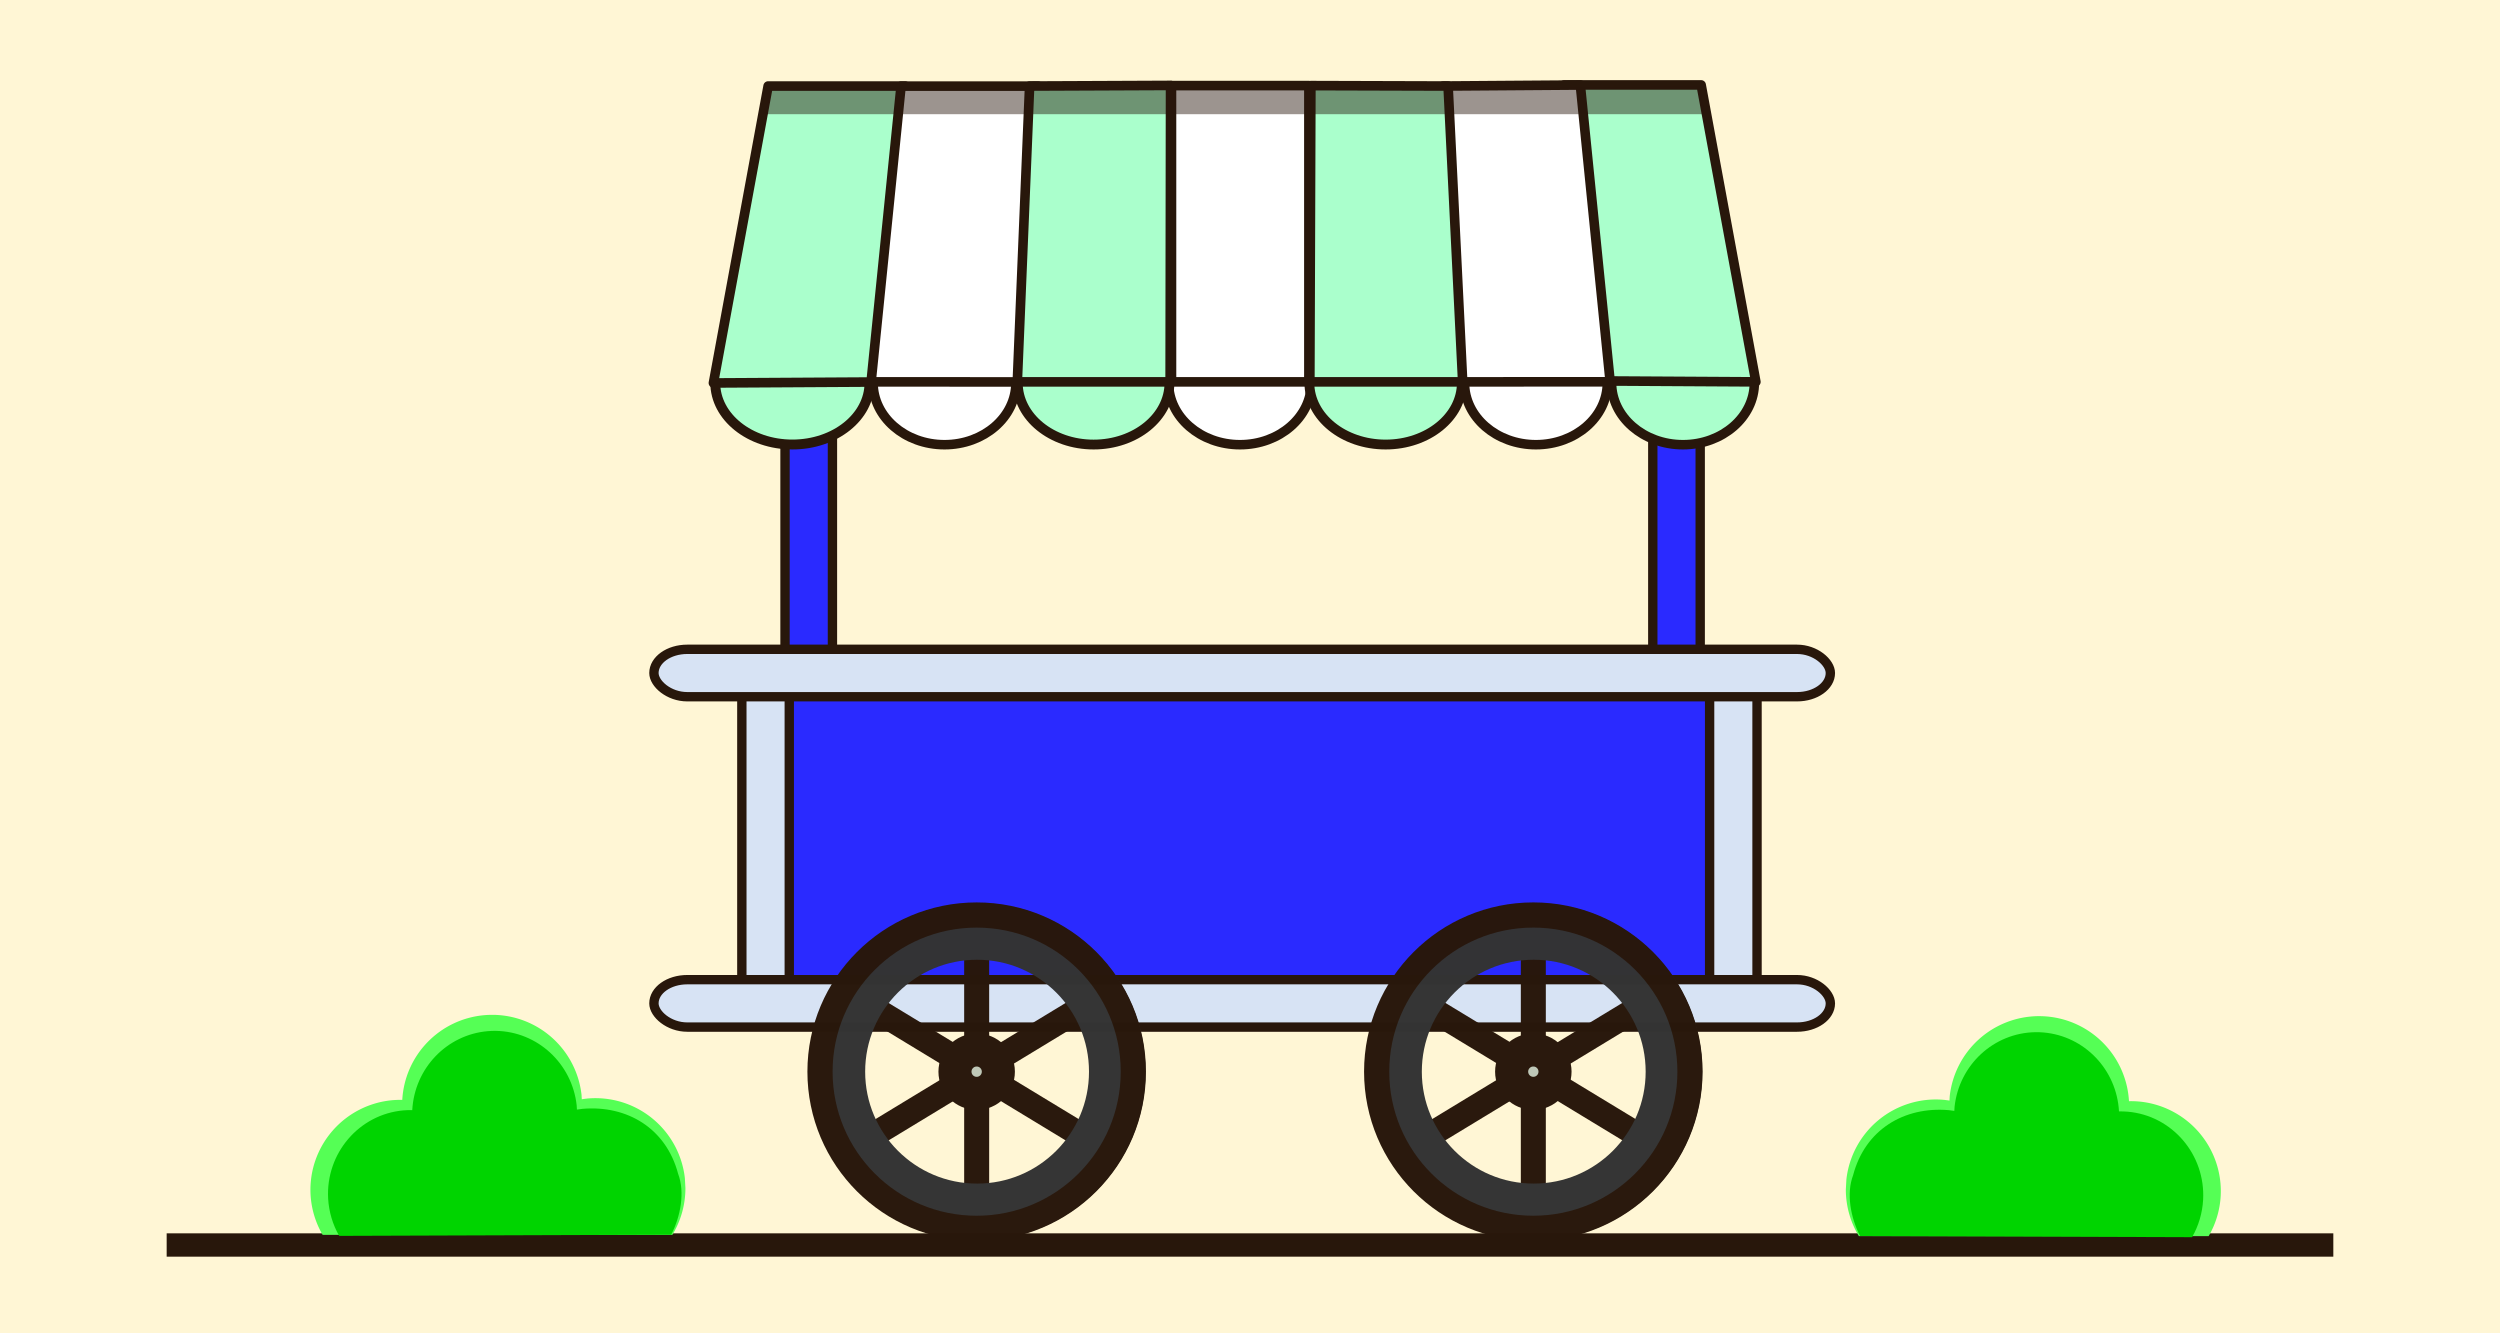 <?xml version="1.0" encoding="UTF-8" standalone="no"?>
<!-- Created with Inkscape (http://www.inkscape.org/) -->

<svg
   xmlns:dc="http://purl.org/dc/elements/1.1/"
   xmlns:cc="http://creativecommons.org/ns#"
   xmlns:rdf="http://www.w3.org/1999/02/22-rdf-syntax-ns#"
   xmlns:svg="http://www.w3.org/2000/svg"
   xmlns="http://www.w3.org/2000/svg"
   xmlns:sodipodi="http://sodipodi.sourceforge.net/DTD/sodipodi-0.dtd"
   xmlns:inkscape="http://www.inkscape.org/namespaces/inkscape"
   width="750"
   height="400"
   viewBox="0 0 198.438 105.833"
   version="1.1"
   id="svg8537"
   inkscape:version="0.92.1 r15371"
   sodipodi:docname="lemonadestand.svg">
  <defs
     id="defs8531" />
  <sodipodi:namedview
     id="base"
     pagecolor="#ffffff"
     bordercolor="#666666"
     borderopacity="1.0"
     inkscape:pageopacity="0.0"
     inkscape:pageshadow="2"
     inkscape:zoom="0.70710678"
     inkscape:cx="564.09208"
     inkscape:cy="246.48844"
     inkscape:document-units="px"
     inkscape:current-layer="layer17"
     showgrid="false"
     units="px"
     showborder="true"
     inkscape:showpageshadow="false"
     inkscape:snap-global="false"
     inkscape:window-width="1366"
     inkscape:window-height="706"
     inkscape:window-x="0"
     inkscape:window-y="34"
     inkscape:window-maximized="1" />
  <g
     inkscape:label="bg-solid"
     inkscape:groupmode="layer"
     id="layer1"
     transform="translate(0,-191.167)"
     sodipodi:insensitive="true">
    <rect
       style="opacity:1;fill:#fff6d5;fill-opacity:1;stroke:none;stroke-width:0;stroke-linecap:round;stroke-linejoin:round;stroke-miterlimit:4;stroke-dasharray:none;stroke-opacity:1"
       id="rect9633"
       width="198.438"
       height="105.833"
       x="0"
       y="191.167" />
  </g>
  <g
     inkscape:groupmode="layer"
     id="layer16"
     inkscape:label="cart-body"
     sodipodi:insensitive="true">
    <rect
       style="opacity:1;fill:#2a2aff;fill-opacity:1;stroke:none;stroke-width:0.743;stroke-linecap:butt;stroke-linejoin:round;stroke-miterlimit:4;stroke-dasharray:none;stroke-opacity:1"
       id="rect10000"
       width="76.465"
       height="25.532"
       x="61.119"
       y="53.314" />
    <path
       style="opacity:1;fill:#d7e3f4;fill-opacity:1;stroke:#28170b;stroke-width:0.743;stroke-linecap:butt;stroke-linejoin:round;stroke-miterlimit:4;stroke-dasharray:none;stroke-opacity:1"
       d="m 58.884,53.015 v 26.757 h 3.764 V 53.015 Z"
       id="rect9926-8-1"
       inkscape:connector-curvature="0" />
    <path
       style="opacity:1;fill:#2a2aff;fill-opacity:1;stroke:#28170b;stroke-width:0.743;stroke-linecap:butt;stroke-linejoin:round;stroke-miterlimit:4;stroke-dasharray:none;stroke-opacity:1"
       d="m 62.311,25.657 v 26.757 h 3.764 V 25.657 Z"
       id="rect9926-8-1-5"
       inkscape:connector-curvature="0" />
    <path
       style="opacity:1;fill:#d7e3f4;fill-opacity:1;stroke:#28170b;stroke-width:0.743;stroke-linecap:butt;stroke-linejoin:round;stroke-miterlimit:4;stroke-dasharray:none;stroke-opacity:1"
       d="m 135.701,52.9 v 26.757 h 3.764 V 52.9 Z"
       id="rect9926-8-1-8"
       inkscape:connector-curvature="0" />
    <rect
       style="opacity:1;fill:#d7e3f4;fill-opacity:1;stroke:#28170b;stroke-width:0.743;stroke-linecap:butt;stroke-linejoin:round;stroke-miterlimit:4;stroke-dasharray:none;stroke-opacity:1"
       id="rect9926"
       width="93.38"
       height="3.764"
       x="51.906"
       y="77.761"
       rx="2.646"
       ry="2.646" />
    <path
       style="opacity:1;fill:#2a2aff;fill-opacity:1;stroke:#28170b;stroke-width:0.743;stroke-linecap:butt;stroke-linejoin:round;stroke-miterlimit:4;stroke-dasharray:none;stroke-opacity:1"
       d="m 131.19,25.541 v 26.757 h 3.764 V 25.541 Z"
       id="rect9926-8-1-8-2"
       inkscape:connector-curvature="0" />
    <rect
       style="opacity:1;fill:#d7e3f4;fill-opacity:1;stroke:#28170b;stroke-width:0.743;stroke-linecap:butt;stroke-linejoin:round;stroke-miterlimit:4;stroke-dasharray:none;stroke-opacity:1"
       id="rect9926-8"
       width="93.38"
       height="3.764"
       x="51.906"
       y="51.539"
       rx="2.646"
       ry="2.646" />
  </g>
  <g
     inkscape:groupmode="layer"
     id="layer15"
     inkscape:label="cart-wheels"
     style="opacity:0.991"
     sodipodi:insensitive="true">
    <g
       id="g9923"
       transform="translate(0,13.626)">
      <rect
         y="59.333"
         x="76.531"
         height="9.459"
         width="1.984"
         id="rect9794"
         style="opacity:1;fill:#28170b;fill-opacity:1;stroke:none;stroke-width:1.338;stroke-linecap:butt;stroke-linejoin:round;stroke-miterlimit:4;stroke-dasharray:none;stroke-opacity:0.922" />
      <ellipse
         ry="1.576"
         rx="1.851"
         cy="71.191"
         cx="77.41"
         id="path9725-7-1"
         style="opacity:1;fill:#bec8b7;fill-opacity:1;stroke:none;stroke-width:0.764;stroke-linecap:butt;stroke-linejoin:round;stroke-miterlimit:4;stroke-dasharray:none;stroke-opacity:1" />
      <rect
         y="73.786"
         x="76.531"
         height="9.459"
         width="1.984"
         id="rect9794-9"
         style="opacity:1;fill:#28170b;fill-opacity:1;stroke:none;stroke-width:1.338;stroke-linecap:butt;stroke-linejoin:round;stroke-miterlimit:4;stroke-dasharray:none;stroke-opacity:0.922" />
      <circle
         r="1.722"
         cy="71.438"
         cx="77.523"
         id="path9725-6"
         style="opacity:1;fill:none;fill-opacity:1;stroke:#28170b;stroke-width:2.625;stroke-linecap:butt;stroke-linejoin:round;stroke-miterlimit:4;stroke-dasharray:none;stroke-opacity:1" />
      <rect
         transform="rotate(58.736)"
         y="-41.43"
         x="100.298"
         height="9.459"
         width="1.984"
         id="rect9794-9-8"
         style="opacity:1;fill:#28170b;fill-opacity:1;stroke:none;stroke-width:1.338;stroke-linecap:butt;stroke-linejoin:round;stroke-miterlimit:4;stroke-dasharray:none;stroke-opacity:0.922" />
      <rect
         transform="rotate(58.736)"
         y="-26.853"
         x="100.347"
         height="9.459"
         width="1.984"
         id="rect9794-9-8-1"
         style="opacity:1;fill:#28170b;fill-opacity:1;stroke:none;stroke-width:1.338;stroke-linecap:butt;stroke-linejoin:round;stroke-miterlimit:4;stroke-dasharray:none;stroke-opacity:0.922" />
      <rect
         transform="matrix(-0.519,0.855,0.855,0.519,0,0)"
         y="91.084"
         x="19.805"
         height="9.459"
         width="1.984"
         id="rect9794-9-8-3"
         style="opacity:1;fill:#28170b;fill-opacity:1;stroke:none;stroke-width:1.338;stroke-linecap:butt;stroke-linejoin:round;stroke-miterlimit:4;stroke-dasharray:none;stroke-opacity:0.922" />
      <rect
         transform="matrix(-0.519,0.855,0.855,0.519,0,0)"
         y="105.661"
         x="19.853"
         height="9.459"
         width="1.984"
         id="rect9794-9-8-1-3"
         style="opacity:1;fill:#28170b;fill-opacity:1;stroke:none;stroke-width:1.338;stroke-linecap:butt;stroke-linejoin:round;stroke-miterlimit:4;stroke-dasharray:none;stroke-opacity:0.922" />
      <ellipse
         ry="11.13"
         rx="11.13"
         cy="71.438"
         cx="77.556"
         id="path9725-7"
         style="opacity:1;fill:none;fill-opacity:1;stroke:#333333;stroke-width:4.493;stroke-linecap:butt;stroke-linejoin:round;stroke-miterlimit:4;stroke-dasharray:none;stroke-opacity:1" />
      <circle
         r="12.435"
         cy="71.438"
         cx="77.523"
         id="path9725"
         style="opacity:1;fill:none;fill-opacity:1;stroke:#28170b;stroke-width:2;stroke-linecap:butt;stroke-linejoin:round;stroke-miterlimit:4;stroke-dasharray:none;stroke-opacity:1" />
    </g>
    <g
       id="g9911"
       transform="translate(39.952,92.207)">
      <rect
         y="-19.248"
         x="80.764"
         height="9.459"
         width="1.984"
         id="rect9794-3"
         style="opacity:1;fill:#28170b;fill-opacity:1;stroke:none;stroke-width:1.338;stroke-linecap:butt;stroke-linejoin:round;stroke-miterlimit:4;stroke-dasharray:none;stroke-opacity:0.922" />
      <ellipse
         ry="1.576"
         rx="1.851"
         cy="-7.391"
         cx="81.643"
         id="path9725-7-1-7"
         style="opacity:1;fill:#bec8b7;fill-opacity:1;stroke:none;stroke-width:0.764;stroke-linecap:butt;stroke-linejoin:round;stroke-miterlimit:4;stroke-dasharray:none;stroke-opacity:1" />
      <rect
         y="-4.796"
         x="80.764"
         height="9.459"
         width="1.984"
         id="rect9794-9-9"
         style="opacity:1;fill:#28170b;fill-opacity:1;stroke:none;stroke-width:1.338;stroke-linecap:butt;stroke-linejoin:round;stroke-miterlimit:4;stroke-dasharray:none;stroke-opacity:0.922" />
      <circle
         r="1.722"
         cy="-7.144"
         cx="81.756"
         id="path9725-6-8"
         style="opacity:1;fill:none;fill-opacity:1;stroke:#28170b;stroke-width:2.625;stroke-linecap:butt;stroke-linejoin:round;stroke-miterlimit:4;stroke-dasharray:none;stroke-opacity:1" />
      <rect
         transform="rotate(58.736)"
         y="-85.831"
         x="35.325"
         height="9.459"
         width="1.984"
         id="rect9794-9-8-6"
         style="opacity:1;fill:#28170b;fill-opacity:1;stroke:none;stroke-width:1.338;stroke-linecap:butt;stroke-linejoin:round;stroke-miterlimit:4;stroke-dasharray:none;stroke-opacity:0.922" />
      <rect
         transform="rotate(58.736)"
         y="-71.254"
         x="35.374"
         height="9.459"
         width="1.984"
         id="rect9794-9-8-1-7"
         style="opacity:1;fill:#28170b;fill-opacity:1;stroke:none;stroke-width:1.338;stroke-linecap:butt;stroke-linejoin:round;stroke-miterlimit:4;stroke-dasharray:none;stroke-opacity:0.922" />
      <rect
         transform="matrix(-0.519,0.855,0.855,0.519,0,0)"
         y="53.92"
         x="-49.563"
         height="9.459"
         width="1.984"
         id="rect9794-9-8-3-0"
         style="opacity:1;fill:#28170b;fill-opacity:1;stroke:none;stroke-width:1.338;stroke-linecap:butt;stroke-linejoin:round;stroke-miterlimit:4;stroke-dasharray:none;stroke-opacity:0.922" />
      <rect
         transform="matrix(-0.519,0.855,0.855,0.519,0,0)"
         y="68.498"
         x="-49.514"
         height="9.459"
         width="1.984"
         id="rect9794-9-8-1-3-4"
         style="opacity:1;fill:#28170b;fill-opacity:1;stroke:none;stroke-width:1.338;stroke-linecap:butt;stroke-linejoin:round;stroke-miterlimit:4;stroke-dasharray:none;stroke-opacity:0.922" />
      <ellipse
         ry="11.13"
         rx="11.13"
         cy="-7.144"
         cx="81.789"
         id="path9725-7-8"
         style="opacity:1;fill:none;fill-opacity:1;stroke:#333333;stroke-width:4.493;stroke-linecap:butt;stroke-linejoin:round;stroke-miterlimit:4;stroke-dasharray:none;stroke-opacity:1" />
      <circle
         r="12.435"
         cy="-7.144"
         cx="81.756"
         id="path9725-4"
         style="opacity:1;fill:none;fill-opacity:1;stroke:#28170b;stroke-width:2;stroke-linecap:butt;stroke-linejoin:round;stroke-miterlimit:4;stroke-dasharray:none;stroke-opacity:1" />
    </g>
  </g>
  <g
     inkscape:groupmode="layer"
     id="layer14"
     inkscape:label="bg-details"
     sodipodi:insensitive="true">
    <rect
       style="opacity:1;fill:#28170b;fill-opacity:1;stroke:none;stroke-width:0;stroke-linecap:round;stroke-linejoin:round;stroke-miterlimit:4;stroke-dasharray:none;stroke-opacity:1"
       id="rect9636"
       width="171.979"
       height="1.852"
       x="13.229"
       y="97.896" />
    <g
       id="g9671"
       transform="translate(1.423,-7.553)">
      <path
         style="opacity:1;fill:#55ff55;fill-opacity:1;stroke:none;stroke-width:0;stroke-linecap:round;stroke-linejoin:round;stroke-miterlimit:4;stroke-dasharray:none;stroke-opacity:1"
         d="m 37.751,88.107 a 7.144,7.144 0 0 0 -0.714,0.024 7.144,7.144 0 0 0 -6.529,6.725 7.144,7.144 0 0 0 -0.747,0.022 7.144,7.144 0 0 0 -6.532,7.518 7.144,7.144 0 0 0 0.955,3.172 h 27.763 a 7.144,7.144 0 0 0 1.036,-3.704 l -0.045,-0.799 a 7.144,7.144 0 0 0 -7.699,-6.32 7.144,7.144 0 0 0 -0.483,0.064 l -0.02,-0.359 a 7.144,7.144 0 0 0 -6.985,-6.344 z"
         id="path9638-4"
         inkscape:connector-curvature="0" />
      <path
         style="opacity:1;fill:#00d400;fill-opacity:1;stroke:none;stroke-width:0;stroke-linecap:round;stroke-linejoin:round;stroke-miterlimit:4;stroke-dasharray:none;stroke-opacity:1"
         d="m 37.944,89.379 c -0.218,-0.004 -0.437,0.004 -0.655,0.023 -3.255,0.28 -5.809,2.953 -5.989,6.266 -0.229,-0.005 -0.457,0.002 -0.685,0.021 -3.535,0.303 -6.191,3.408 -5.992,7.006 0.06,1.041 0.36,2.054 0.876,2.956 l 26.355,-0.093 c 0.754,-1.481 1.101,-3.365 0.55,-4.83 -0.958,-3.628 -4.056,-5.463 -7.591,-5.161 -0.148,0.015 -0.296,0.035 -0.443,0.06 L 44.351,95.291 C 43.983,91.964 41.239,89.433 37.944,89.379 Z"
         id="path9638"
         inkscape:connector-curvature="0"
         sodipodi:nodetypes="ccccccccccccc" />
    </g>
    <g
       id="g9671-4"
       transform="matrix(-1,0,0,1,199.496,-7.449)">
      <path
         style="opacity:1;fill:#55ff55;fill-opacity:1;stroke:none;stroke-width:0;stroke-linecap:round;stroke-linejoin:round;stroke-miterlimit:4;stroke-dasharray:none;stroke-opacity:1"
         d="m 37.751,88.107 a 7.144,7.144 0 0 0 -0.714,0.024 7.144,7.144 0 0 0 -6.529,6.725 7.144,7.144 0 0 0 -0.747,0.022 7.144,7.144 0 0 0 -6.532,7.518 7.144,7.144 0 0 0 0.955,3.172 h 27.763 a 7.144,7.144 0 0 0 1.036,-3.704 l -0.045,-0.799 a 7.144,7.144 0 0 0 -7.699,-6.32 7.144,7.144 0 0 0 -0.483,0.064 l -0.02,-0.359 a 7.144,7.144 0 0 0 -6.985,-6.344 z"
         id="path9638-4-5"
         inkscape:connector-curvature="0" />
      <path
         style="opacity:1;fill:#00d400;fill-opacity:1;stroke:none;stroke-width:0;stroke-linecap:round;stroke-linejoin:round;stroke-miterlimit:4;stroke-dasharray:none;stroke-opacity:1"
         d="m 37.944,89.379 c -0.218,-0.004 -0.437,0.004 -0.655,0.023 -3.255,0.28 -5.809,2.953 -5.989,6.266 -0.229,-0.005 -0.457,0.002 -0.685,0.021 -3.535,0.303 -6.191,3.408 -5.992,7.006 0.06,1.041 0.36,2.054 0.876,2.956 l 26.355,-0.093 c 0.754,-1.481 1.101,-3.365 0.55,-4.83 -0.958,-3.628 -4.056,-5.463 -7.591,-5.161 -0.148,0.015 -0.296,0.035 -0.443,0.06 L 44.351,95.291 C 43.983,91.964 41.239,89.433 37.944,89.379 Z"
         id="path9638-1"
         inkscape:connector-curvature="0"
         sodipodi:nodetypes="ccccccccccccc" />
    </g>
  </g>
  <g
     inkscape:groupmode="layer"
     id="layer17"
     inkscape:label="cart-awning">
    <ellipse
       style="opacity:1;fill:#ffffff;fill-opacity:1;stroke:#28170b;stroke-width:0.756;stroke-linecap:butt;stroke-linejoin:round;stroke-miterlimit:4;stroke-dasharray:none;stroke-opacity:1"
       id="path10114-4-9-0-8"
       cx="98.425"
       cy="30.384"
       rx="5.667"
       ry="4.914" />
    <rect
       style="opacity:1;fill:#ffffff;fill-opacity:1;stroke:#28170b;stroke-width:0.763;stroke-linecap:butt;stroke-linejoin:round;stroke-miterlimit:4;stroke-dasharray:none;stroke-opacity:1"
       id="rect10021"
       width="10.908"
       height="23.514"
       x="-103.894"
       y="6.796"
       transform="scale(-1,1)"
       ry="0" />
    <ellipse
       style="opacity:1;fill:#aaffcc;fill-opacity:1;stroke:#28170b;stroke-width:0.756;stroke-linecap:butt;stroke-linejoin:round;stroke-miterlimit:4;stroke-dasharray:none;stroke-opacity:1"
       id="path10114-4"
       cx="133.586"
       cy="30.384"
       rx="5.667"
       ry="4.914" />
    <path
       style="opacity:1;fill:#aaffcc;fill-opacity:1;stroke:#28170b;stroke-width:0.763;stroke-linecap:butt;stroke-linejoin:round;stroke-miterlimit:4;stroke-dasharray:none;stroke-opacity:1"
       d="m 124.153,6.742 h 10.875 l 4.344,23.568 -14.822,-0.088 z"
       id="rect10021-1-9-9-0-6"
       inkscape:connector-curvature="0"
       sodipodi:nodetypes="ccccc" />
    <ellipse
       style="opacity:1;fill:#ffffff;fill-opacity:1;stroke:#28170b;stroke-width:0.756;stroke-linecap:butt;stroke-linejoin:round;stroke-miterlimit:4;stroke-dasharray:none;stroke-opacity:1"
       id="path10114-4-9-0-8-9"
       cx="121.914"
       cy="30.384"
       rx="5.667"
       ry="4.914" />
    <path
       style="opacity:1;fill:#ffffff;fill-opacity:1;stroke:#28170b;stroke-width:0.763;stroke-linecap:butt;stroke-linejoin:round;stroke-miterlimit:4;stroke-dasharray:none;stroke-opacity:1"
       d="m 114.552,6.829 10.887,-0.082 2.368,23.557 -12.857,0.006 z"
       id="rect10021-1-9-9-6"
       inkscape:connector-curvature="0"
       sodipodi:nodetypes="ccccc" />
    <ellipse
       style="opacity:1;fill:#aaffcc;fill-opacity:1;stroke:#28170b;stroke-width:0.781;stroke-linecap:butt;stroke-linejoin:round;stroke-miterlimit:4;stroke-dasharray:none;stroke-opacity:1"
       id="path10114-4-9"
       cx="109.984"
       cy="30.384"
       rx="6.052"
       ry="4.901" />
    <path
       style="opacity:1;fill:#aaffcc;fill-opacity:1;stroke:#28170b;stroke-width:0.763;stroke-linecap:butt;stroke-linejoin:round;stroke-miterlimit:4;stroke-dasharray:none;stroke-opacity:1"
       d="m 104.05,6.796 10.892,0.033 1.158,23.48 h -12.132 z"
       id="rect10021-1"
       inkscape:connector-curvature="0"
       sodipodi:nodetypes="ccccc" />
    <ellipse
       style="opacity:1;fill:#aaffcc;fill-opacity:1;stroke:#28170b;stroke-width:0.785;stroke-linecap:butt;stroke-linejoin:round;stroke-miterlimit:4;stroke-dasharray:none;stroke-opacity:1"
       id="path10114"
       cx="62.895"
       cy="30.384"
       rx="6.121"
       ry="4.899" />
    <path
       style="opacity:1;fill:#aaffcc;fill-opacity:1;stroke:#28170b;stroke-width:0.763;stroke-linecap:butt;stroke-linejoin:round;stroke-miterlimit:4;stroke-dasharray:none;stroke-opacity:1"
       d="M 71.847,6.829 H 60.972 L 56.628,30.398 71.45,30.31 Z"
       id="rect10021-1-9-9-0"
       inkscape:connector-curvature="0"
       sodipodi:nodetypes="ccccc" />
    <ellipse
       style="opacity:1;fill:#ffffff;fill-opacity:1;stroke:#28170b;stroke-width:0.756;stroke-linecap:butt;stroke-linejoin:round;stroke-miterlimit:4;stroke-dasharray:none;stroke-opacity:1"
       id="path10114-4-9-0"
       cx="74.97"
       cy="30.384"
       rx="5.667"
       ry="4.914" />
    <path
       style="opacity:1;fill:#ffffff;fill-opacity:1;stroke:#28170b;stroke-width:0.763;stroke-linecap:butt;stroke-linejoin:round;stroke-miterlimit:4;stroke-dasharray:none;stroke-opacity:1"
       d="M 82.398,6.835 H 71.523 l -2.379,23.475 12.857,0.006 z"
       id="rect10021-1-9-9"
       inkscape:connector-curvature="0"
       sodipodi:nodetypes="ccccc" />
    <ellipse
       style="opacity:1;fill:#aaffcc;fill-opacity:1;stroke:#28170b;stroke-width:0.779;stroke-linecap:butt;stroke-linejoin:round;stroke-miterlimit:4;stroke-dasharray:none;stroke-opacity:1"
       id="path10114-4-9-9"
       cx="86.806"
       cy="30.384"
       rx="6.02"
       ry="4.902" />
    <path
       style="opacity:1;fill:#aaffcc;fill-opacity:1;stroke:#28170b;stroke-width:0.763;stroke-linecap:butt;stroke-linejoin:round;stroke-miterlimit:4;stroke-dasharray:none;stroke-opacity:1"
       d="M 92.914,6.78 81.725,6.83 80.749,30.31 h 12.132 z"
       id="rect10021-1-9"
       inkscape:connector-curvature="0"
       sodipodi:nodetypes="ccccc" />
    <path
       style="opacity:0.46;fill:#28170b;fill-opacity:1;stroke:none;stroke-width:0.742;stroke-linecap:butt;stroke-linejoin:round;stroke-miterlimit:4;stroke-dasharray:none;stroke-opacity:1"
       d="m 61.057,6.926 73.938,-0.047 0.351,2.183 H 60.59 Z"
       id="rect10197"
       inkscape:connector-curvature="0"
       sodipodi:nodetypes="ccccc" />
  </g>
</svg>
